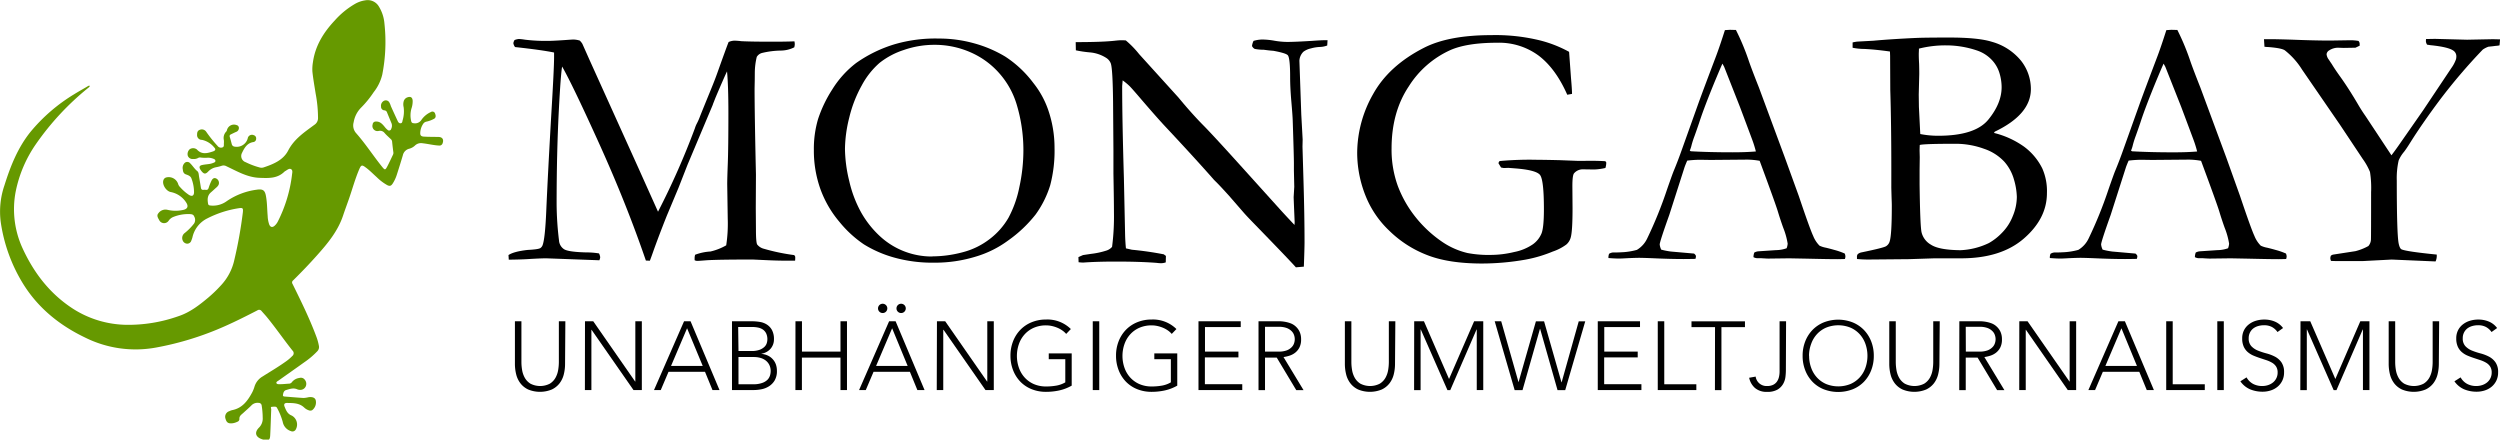 <svg xmlns="http://www.w3.org/2000/svg" viewBox="0 0 769.2 135.25"><title>mongabay_logo_de</title><g id="MONGABAY"><path d="M164.23,84q1.63-1.1,5.89-1.58,3.31-.16,3.94-.58a2,2,0,0,0,.63-.79q.79-1.94,1.16-10.52.48-11.2,1.55-29.81.86-14.19.86-17.71V21.68q-3.8-.79-12-1.68a2.52,2.52,0,0,1-.53-1.21,2.56,2.56,0,0,1,.37-.95,4.51,4.51,0,0,1,1.36-.32,16.74,16.74,0,0,1,1.84.21,52.74,52.74,0,0,0,7.08.37q1.47,0,5-.24,2.52-.18,2.83-.18a7.19,7.19,0,0,1,1.94.32,4.8,4.8,0,0,1,.81,1l2.2,4.94,14.88,32.91,6.2,13.81A233.74,233.74,0,0,0,221.58,45a8.67,8.67,0,0,1,.63-1.52,17.88,17.88,0,0,0,.89-2q.42-1.1,3.41-8.41,1.21-2.94,1.94-5,3-8.41,3.51-9.62a4.62,4.62,0,0,1,1.74-.42,18.84,18.84,0,0,1,2.16.16q3,.16,9.6.16,4.11,0,6.75-.11a5.32,5.32,0,0,1,.11.84,4.38,4.38,0,0,1-.16,1,9.43,9.43,0,0,1-4,1,26.37,26.37,0,0,0-5.94.74,2.69,2.69,0,0,0-1.6,1.21,21.19,21.19,0,0,0-.6,4.84L240,30.2l-.05,2.52q0,7.89.42,26.49l-.05,10.3.05,6.62q0,3.89.37,4.6a3.8,3.8,0,0,0,2.1,1.34A63.07,63.07,0,0,0,252.09,84a.81.81,0,0,1,.37.68c0,.32,0,.67-.05,1.05H250q-3.11,0-6.74-.18l-3.9-.18q-10.8,0-14.33.24-2.16.18-2.74.18a1.78,1.78,0,0,1-.79-.21v-.68a3.47,3.47,0,0,1,.16-1,16,16,0,0,1,4.73-1A17.65,17.65,0,0,0,231.22,81a43.91,43.91,0,0,0,.47-8.16l-.16-10.63q0-1.74.18-6.47t.18-15.42q0-8.47-.42-12.84-.89,1.84-3.51,8l-.79,2-.1.32-7.75,18.4-2.78,7.1-3.61,8.62q-2.36,5.94-4,10.51-.73,2.1-1.2,3.31l-1.23-.05q-5.95-17.35-14.19-35.59T180.74,26q-.43,2.26-1,13.14-.7,13.25-.7,29.18a96.43,96.43,0,0,0,.74,11.21,3.47,3.47,0,0,0,1.52,2.65q1.31.86,6.78,1a24.34,24.34,0,0,1,4,.31,3.33,3.33,0,0,1,.37,1.19,2.94,2.94,0,0,1-.26.92L175.88,85q-1.78,0-5.56.23-2.1.14-6,.19Z" transform="translate(-7.78 -5.52)"/><path d="M258.19,51.7a32.37,32.37,0,0,1,1.29-9.54,39.33,39.33,0,0,1,4.34-9.07,30.33,30.33,0,0,1,7.36-8.17,41.13,41.13,0,0,1,11.94-5.81,44.81,44.81,0,0,1,13.57-1.73,40.1,40.1,0,0,1,10.81,1.47,37.85,37.85,0,0,1,9.6,4.1,33.86,33.86,0,0,1,8.62,8.1,27.88,27.88,0,0,1,4.52,8.15,35.68,35.68,0,0,1,2,11.83,41.66,41.66,0,0,1-1.34,11.51,30.67,30.67,0,0,1-4.5,9,40.37,40.37,0,0,1-8.47,8A32.13,32.13,0,0,1,308,84.47a42.64,42.64,0,0,1-12.83,1.87,43.68,43.68,0,0,1-12.46-1.63,36,36,0,0,1-9.12-4,34.67,34.67,0,0,1-7.52-6.91,32.87,32.87,0,0,1-5.86-10.09A35.11,35.11,0,0,1,258.19,51.7Zm36.49,32.7a36.45,36.45,0,0,0,9.18-1.24,23,23,0,0,0,8.44-4.1,22.14,22.14,0,0,0,5.76-6.52,33.83,33.83,0,0,0,3.34-9.38,53.13,53.13,0,0,0,1.26-11.46,48.87,48.87,0,0,0-2.1-14.14,25.55,25.55,0,0,0-5.31-9.49,25.18,25.18,0,0,0-8.89-6.47,27.29,27.29,0,0,0-11.1-2.29,28.52,28.52,0,0,0-9.36,1.58,23.8,23.8,0,0,0-7.52,4,24.44,24.44,0,0,0-5.47,6.94,38.81,38.81,0,0,0-3.84,9.91,41.14,41.14,0,0,0-1.31,9.57,43.12,43.12,0,0,0,1.31,9.88,36.62,36.62,0,0,0,3.6,9.57A29.94,29.94,0,0,0,278.31,78a23.5,23.5,0,0,0,16.38,6.44Z" transform="translate(-7.78 -5.52)"/><path d="M338.8,21l-.05-2.52q8.15,0,11.94-.42,1.47-.16,2.05-.16t1.42.05a29.23,29.23,0,0,1,4.1,4.21l.95,1.05,11.1,12.25,1.58,1.89q3.36,3.94,6.13,6.73t10.75,11.62l12.57,13.93q1.84,2.05,4.73,5.1l.05-.84q-.31-7.31-.31-7.73L406,63l-.11-4.94V55.8q0-2.15-.37-13.3-.05-1.52-.42-5.76t-.37-7.44q0-5.78-.68-6.73-.47-.68-4.47-1.42-.95-.05-2.95-.32a14.72,14.72,0,0,1-2.79-.26,1.89,1.89,0,0,1-.84-.89,4.84,4.84,0,0,1,.47-1.58,9.79,9.79,0,0,1,2.79-.42,22.76,22.76,0,0,1,3.65.37,23.77,23.77,0,0,0,3.92.37q2.42,0,7.52-.32,2.89-.21,4-.21h.89l-.1,1.63a6.85,6.85,0,0,1-2.31.45,12,12,0,0,0-2.73.45,6,6,0,0,0-2.26,1,4.12,4.12,0,0,0-1.26,2.79l.58,16.61.42,7.62-.05,2.21.31,10.57q.32,10.83.32,18.82,0,1.73-.21,7.52l-2.45.21q-1.84-2.1-12.68-13.25-2.52-2.58-3.42-3.63l-4.52-5.2q-2.63-2.89-3.42-3.68l-1.16-1.16q-5.73-6.52-14.89-16.3-2.47-2.63-7.26-8.2-3-3.52-3.79-4.31a18.8,18.8,0,0,0-2.16-1.79L353.05,32q0,10.25.53,28.28l.37,17.4q.05,2.21.26,4.26l1.84.42q5,.47,9.83,1.42a4.75,4.75,0,0,0,.63.47l-.05,2a4.84,4.84,0,0,1-1.37.26,11.71,11.71,0,0,1-1.42-.11Q358.47,86,351,86q-5.26,0-9.25.26l-.74.05a12.86,12.86,0,0,1-1.37-.11l-.05-1.58L341,84l2.47-.37a24.7,24.7,0,0,0,4.84-1.05,3.85,3.85,0,0,0,1.63-1.1,72.67,72.67,0,0,0,.58-10.62q0-3.26-.16-11.93V51.8l-.11-14.93q-.11-10-.68-11.78a3.49,3.49,0,0,0-1.31-1.68A11.08,11.08,0,0,0,343,21.63,34.68,34.68,0,0,1,338.8,21Z" transform="translate(-7.78 -5.52)"/><path d="M490.56,21.47l.58,8q.32,3.63.32,4.94l-1.47.26q-3.52-8-8.75-12a20.48,20.48,0,0,0-12.8-4q-9.25,0-14.41,2.26a29.41,29.41,0,0,0-12.78,11.14q-5.31,7.94-5.31,19.13a32.7,32.7,0,0,0,1.95,11.62,35.24,35.24,0,0,0,5.5,9.59,37.37,37.37,0,0,0,8.39,7.7,23.32,23.32,0,0,0,7.52,3.26,34.77,34.77,0,0,0,7.36.58,31,31,0,0,0,7-.89,15.22,15.22,0,0,0,5.78-2.39,7.76,7.76,0,0,0,2.66-3.39q.71-1.89.71-7.36,0-9.09-1.21-10.59t-7.62-2l-2.1-.16-1.42.05-.84-.16-.79-1.31a1.2,1.2,0,0,1,.37-.68A101.42,101.42,0,0,1,481,54.69q2.05,0,6.68.11l5.42.21L498,55q1.42,0,3.42.1a.76.76,0,0,1,.47.18.73.73,0,0,1,.1.45,5.45,5.45,0,0,1-.26,1.47,17.58,17.58,0,0,1-3.42.47l-3.42-.05a3.51,3.51,0,0,0-2.79,1.21q-.53.58-.53,3.94l.05,6.89q0,7.1-.58,9a4.37,4.37,0,0,1-1.31,2.08,15.07,15.07,0,0,1-4.21,2.18,40.83,40.83,0,0,1-8.31,2.47,78.15,78.15,0,0,1-13.41,1.21q-10.41,0-17.06-2.66a34.22,34.22,0,0,1-11.46-7.39A30.22,30.22,0,0,1,428.46,67a35.77,35.77,0,0,1-3.1-14.46,36.82,36.82,0,0,1,4.86-18q4.86-8.8,15.7-14.32,7.62-3.89,20.72-3.89a57.44,57.44,0,0,1,14.8,1.58A37.71,37.71,0,0,1,490.56,21.47Z" transform="translate(-7.78 -5.52)"/><path d="M502.86,83.61a2.73,2.73,0,0,1,1.31-.42h1.21q.37,0,1.26-.05a20.61,20.61,0,0,0,4.78-.74,8.09,8.09,0,0,0,3.15-3.47,126.57,126.57,0,0,0,6.15-15.19q1.63-4.68,2.05-5.68,1.31-3.15,2.53-6.62l4.94-13.83q1.16-3.26,5.58-14.93,1.1-2.94,2.68-7.89l1.55-.1,1.84.05a72.76,72.76,0,0,1,4,9.62q.95,2.73,3.1,8.15l8,21.61,4.25,11.72q3.36,10,4.42,12.27a8.88,8.88,0,0,0,1.95,3,7.79,7.79,0,0,0,2,.63q1.71.42,2.39.63a21.8,21.8,0,0,1,3.37,1.16,2.87,2.87,0,0,1,.21.89,3.06,3.06,0,0,1-.16.79q-1.68.05-2.37.05-2.68,0-9.46-.16L558.28,85l-6.36.08q-.63,0-1.29-.06c-.44,0-.82-.06-1.13-.06h-1.16a2.6,2.6,0,0,1-1.05-.32,3.91,3.91,0,0,1,.26-1.42,3.37,3.37,0,0,1,1.16-.37l5.52-.37a9.85,9.85,0,0,0,3.26-.58,5,5,0,0,0,.32-1.42,22.87,22.87,0,0,0-1.37-4.9q-.94-2.63-1.65-5T549.19,55a22.85,22.85,0,0,0-3.79-.37l-11.25.1-3.31-.05a32.8,32.8,0,0,0-3.94.26q-.68,1.58-.89,2.26l-4.63,14.46q-2.95,8.25-2.94,9.09a4.77,4.77,0,0,0,.47,1.58,23,23,0,0,0,2.95.58l7.15.63q.58.47.58.84a3,3,0,0,1-.16.79q-2.37.05-3.63.05-4.21,0-9.78-.26-2.58-.1-3.68-.11t-3.84.11q-1.79.11-2.58.11-1.26,0-3.26-.16V84.6A3.41,3.41,0,0,1,502.86,83.61ZM528,52.06q5.63.32,12.83.32,4.1,0,7.2-.26a35.47,35.47,0,0,0-1.21-3.84q-3.41-9.14-3.78-10.09l-4.78-12.14-.52-.95q-.32.63-2.32,5.41-3.37,8.2-4.84,12.77-.69,2.05-1.42,4.07a27.82,27.82,0,0,0-.92,2.84,9.11,9.11,0,0,1-.55,1.66Z" transform="translate(-7.78 -5.52)"/><path d="M577.79,20.21V18.58a11.83,11.83,0,0,1,1.42-.26l4.94-.27q6.15-.55,13.78-.88,3-.1,9.62-.1,8.94,0,13.09,1.31a17.72,17.72,0,0,1,9,5.86,14.06,14.06,0,0,1,3,8.7q0,7.78-11.1,13.09l-.26.39a27,27,0,0,1,9.31,4.26,18.58,18.58,0,0,1,5.57,6.68,17.28,17.28,0,0,1,1.42,7.57q0,7.84-7.12,14T610.81,85H603l-7.94.26q-10.52.1-12.3.11t-3.63-.16v-.59a1.29,1.29,0,0,1,.26-.92,2.59,2.59,0,0,1,1.21-.54q6.57-1.36,7.44-1.86a2.56,2.56,0,0,0,1.18-1.6q.63-2.1.63-10.81,0-.79-.05-2-.11-3.52-.1-4V57.42q0-13.85-.32-24.19l-.05-10.55-.05-1.31q-4.47-.63-7.89-.79A18.36,18.36,0,0,1,577.79,20.21Zm20.82,26.55a28.22,28.22,0,0,0,5.53.53q11.38,0,15.44-5t4.06-9.94a15.1,15.1,0,0,0-.71-4.49,10.1,10.1,0,0,0-2.53-4.13A11.17,11.17,0,0,0,615.9,21a29.53,29.53,0,0,0-9.38-1.52,33.08,33.08,0,0,0-8.32,1c0,.74-.05,1.28-.05,1.63s0,1.35.1,3q.05,1.58.05,3.15l-.16,6.36.05,3.78.37,7.41ZM611,82.5a22.21,22.21,0,0,0,8.74-2.21,17.39,17.39,0,0,0,3.87-3A15.17,15.17,0,0,0,627.08,72a15.62,15.62,0,0,0,1.24-5.89,20.66,20.66,0,0,0-.87-5.31,14,14,0,0,0-3-5.55,15.09,15.09,0,0,0-6.19-3.94,25.48,25.48,0,0,0-9.06-1.55q-9.59,0-10.75.37-.05,1.21-.05,1.79l.05,1.95-.05,3.94v4.47q.16,12.35.58,14.61a6,6,0,0,0,2.87,3.89Q604.36,82.45,611,82.5Z" transform="translate(-7.78 -5.52)"/><path d="M638.68,83.61a2.73,2.73,0,0,1,1.31-.42h1.21q.37,0,1.26-.05a20.61,20.61,0,0,0,4.78-.74,8.09,8.09,0,0,0,3.15-3.47,126.57,126.57,0,0,0,6.15-15.19q1.63-4.68,2.05-5.68,1.31-3.15,2.53-6.62l4.94-13.83q1.16-3.26,5.58-14.93,1.1-2.94,2.68-7.89l1.55-.1,1.84.05a72.76,72.76,0,0,1,4,9.62q.95,2.73,3.1,8.15l8,21.61L697,65.84q3.36,10,4.42,12.27a8.88,8.88,0,0,0,1.95,3,7.79,7.79,0,0,0,2,.63q1.71.42,2.39.63a21.8,21.8,0,0,1,3.37,1.16,2.87,2.87,0,0,1,.21.89,3.06,3.06,0,0,1-.16.79q-1.68.05-2.37.05-2.68,0-9.46-.16L694.1,85l-6.36.08q-.63,0-1.29-.06c-.44,0-.82-.06-1.13-.06h-1.16a2.6,2.6,0,0,1-1.05-.32,3.91,3.91,0,0,1,.26-1.42,3.37,3.37,0,0,1,1.16-.37l5.52-.37a9.85,9.85,0,0,0,3.26-.58,5,5,0,0,0,.32-1.42,22.87,22.87,0,0,0-1.37-4.9q-.94-2.63-1.65-5T685,55a22.85,22.85,0,0,0-3.79-.37l-11.25.1-3.31-.05a32.8,32.8,0,0,0-3.94.26q-.68,1.58-.89,2.26l-4.63,14.46q-2.95,8.25-2.94,9.09a4.77,4.77,0,0,0,.47,1.58,23,23,0,0,0,2.95.58l7.15.63q.58.47.58.84a3,3,0,0,1-.16.79q-2.37.05-3.63.05-4.21,0-9.78-.26-2.58-.1-3.68-.11t-3.84.11q-1.79.11-2.58.11-1.26,0-3.26-.16V84.6A3.41,3.41,0,0,1,638.68,83.61Zm25.09-31.54q5.63.32,12.83.32,4.1,0,7.2-.26a35.47,35.47,0,0,0-1.21-3.84q-3.41-9.14-3.78-10.09L674,26.05l-.52-.95q-.32.63-2.32,5.41-3.37,8.2-4.84,12.77-.69,2.05-1.42,4.07A27.82,27.82,0,0,0,664,50.2a9.11,9.11,0,0,1-.55,1.66Z" transform="translate(-7.78 -5.52)"/><path d="M704.36,17.58h2.52q1.37,0,6,.14Q720,18,724.76,18l6.15-.1a14.77,14.77,0,0,1,2.52.21,1.34,1.34,0,0,1,.37.89v.58l-1.32.63h-.58l-3,.05-1.53-.05a4.91,4.91,0,0,0-2.91.79,1.57,1.57,0,0,0-.84,1.21,3.3,3.3,0,0,0,.74,1.73q.26.42.84,1.26Q726.29,27,728,29.36q2.47,3.47,5.26,8.21,1.1,1.9,2.32,3.63l8,12.1q.79-1,2.16-2.95l7.59-10.89,8.75-13.1a10.46,10.46,0,0,0,1.37-2.63,3.71,3.71,0,0,0,.1-.89,2.08,2.08,0,0,0-1-1.79q-1.63-1.1-7-1.63l-1-.16a2.22,2.22,0,0,1-.37-1.05,4.84,4.84,0,0,1,.05-.68l2.73-.05,9.89.26,7.94-.16,2.21.05-.16,1.84a6,6,0,0,1-1.16.16l-1.26.16c-.21,0-.54.07-1,.1a7.23,7.23,0,0,0-1.74.89,173.64,173.64,0,0,0-13.15,15.4q-5.42,7.25-9.15,13.19-1.21,1.95-1.95,2.89a10.37,10.37,0,0,0-1.63,2.63,24.64,24.64,0,0,0-.58,6.21q0,16.38.58,19.33.31,1.48.84,1.79,1.37.68,10.88,1.63v.62a4,4,0,0,1-.37,1.49l-13.48-.58-9,.47h-7.37q-1.05,0-2.32-.05a2.82,2.82,0,0,1-.21-.84,2.52,2.52,0,0,1,.16-.74,1.48,1.48,0,0,1,.74-.37l6.81-1.05a16.7,16.7,0,0,0,4-1.58,3.21,3.21,0,0,0,.79-1.95q.05-.95.05-14.61a31.47,31.47,0,0,0-.34-6.23,19.09,19.09,0,0,0-2.23-4L727.81,44,716.08,26.94A23,23,0,0,0,710.77,21q-1-.68-5-1a11.17,11.17,0,0,1-1.26-.1Z" transform="translate(-7.78 -5.52)"/></g><g id="UNABHÄNGIGER_UMWELTJOURNALISMUS" data-name="UNABHÄNGIGER UMWELTJOURNALISMUS"><path d="M181.64,117.44a13.41,13.41,0,0,1-.39,3.26,7.47,7.47,0,0,1-1.3,2.75,6.54,6.54,0,0,1-2.39,1.91,9.56,9.56,0,0,1-7.27,0,6.52,6.52,0,0,1-2.39-1.91,7.44,7.44,0,0,1-1.3-2.75,13.36,13.36,0,0,1-.39-3.26V104.37h2v12.56a15.09,15.09,0,0,0,.21,2.42,7.33,7.33,0,0,0,.82,2.39,5.06,5.06,0,0,0,1.73,1.82,6.53,6.53,0,0,0,6,0,5.06,5.06,0,0,0,1.73-1.82,7.33,7.33,0,0,0,.82-2.39,15.15,15.15,0,0,0,.21-2.42V104.37h2Z" transform="translate(-7.78 -5.52)"/><path d="M187.77,104.37h2.54l12.89,18.54h.06V104.37h2v21.17H202.7L189.8,107h-.06v18.54h-2Z" transform="translate(-7.78 -5.52)"/><path d="M218.25,104.37h2l8.91,21.17H227l-2.3-5.62H213.47l-2.39,5.62H209Zm.93,2.15-4.94,11.6H224Z" transform="translate(-7.78 -5.52)"/><path d="M233,104.37h6.1a15.44,15.44,0,0,1,2.42.19,5.78,5.78,0,0,1,2.2.81,4.67,4.67,0,0,1,1.58,1.7,5.88,5.88,0,0,1,.61,2.89,4.36,4.36,0,0,1-1,2.81,4.7,4.7,0,0,1-2.84,1.58v.06a5.63,5.63,0,0,1,1.91.49,4.78,4.78,0,0,1,1.5,1.08,4.72,4.72,0,0,1,1,1.6,5.82,5.82,0,0,1,.34,2,5.65,5.65,0,0,1-.7,3,5.37,5.37,0,0,1-1.77,1.81,6.75,6.75,0,0,1-2.3.9,12.24,12.24,0,0,1-2.32.24H233Zm2,9.15H239a6.93,6.93,0,0,0,2.48-.37,4.3,4.3,0,0,0,1.5-.91,2.72,2.72,0,0,0,.72-1.15,4.22,4.22,0,0,0-.19-3,3.1,3.1,0,0,0-1-1.17,4.05,4.05,0,0,0-1.47-.61,8.44,8.44,0,0,0-1.77-.18h-4.37Zm0,10.23h4.52a7.76,7.76,0,0,0,2.8-.42,4.28,4.28,0,0,0,1.63-1,3.3,3.3,0,0,0,.76-1.33,4.81,4.81,0,0,0,.19-1.27,4.19,4.19,0,0,0-.45-2,4,4,0,0,0-1.17-1.36,4.83,4.83,0,0,0-1.63-.76,7.24,7.24,0,0,0-1.84-.24h-4.82Z" transform="translate(-7.78 -5.52)"/><path d="M252.53,104.37h2v9.33h11.85v-9.33h2v21.17h-2v-10H254.51v10h-2Z" transform="translate(-7.78 -5.52)"/><path d="M281.34,104.37h2l8.91,21.17h-2.21l-2.3-5.62H276.55l-2.39,5.62H272.1Zm.93,2.15-4.94,11.6h9.72Zm-4.34-6.1a1.43,1.43,0,1,1,.42,1A1.39,1.39,0,0,1,277.93,100.43Zm5.68,0a1.43,1.43,0,1,1,.42,1A1.39,1.39,0,0,1,283.61,100.43Z" transform="translate(-7.78 -5.52)"/><path d="M296.06,104.37h2.54l12.89,18.54h.06V104.37h2v21.17H311L298.09,107H298v18.54h-2Z" transform="translate(-7.78 -5.52)"/><path d="M337.52,124.17a13.73,13.73,0,0,1-3.84,1.48,19,19,0,0,1-4.05.43,11.68,11.68,0,0,1-4.44-.82,10,10,0,0,1-3.46-2.3,10.57,10.57,0,0,1-2.24-3.53,12.09,12.09,0,0,1-.81-4.47,12,12,0,0,1,.81-4.46,10.61,10.61,0,0,1,2.24-3.51,10.2,10.2,0,0,1,3.46-2.32,11.5,11.5,0,0,1,4.44-.84,10.26,10.26,0,0,1,7.63,2.93l-1.44,1.5a6.15,6.15,0,0,0-1.18-1.06,8.06,8.06,0,0,0-1.53-.84,10,10,0,0,0-1.72-.54,8.36,8.36,0,0,0-1.76-.19,9.29,9.29,0,0,0-3.72.72,8.31,8.31,0,0,0-2.83,2,8.74,8.74,0,0,0-1.79,3,11.09,11.09,0,0,0,0,7.36,8.74,8.74,0,0,0,1.79,3,8.31,8.31,0,0,0,2.83,2,9.29,9.29,0,0,0,3.72.72,18.05,18.05,0,0,0,3.2-.27,8.23,8.23,0,0,0,2.72-1v-7.12h-5.09v-1.79h7.06Z" transform="translate(-7.78 -5.52)"/><path d="M344,104.37h2v21.17h-2Z" transform="translate(-7.78 -5.52)"/><path d="M370,124.17a13.73,13.73,0,0,1-3.84,1.48,19,19,0,0,1-4.05.43,11.68,11.68,0,0,1-4.44-.82,10,10,0,0,1-3.46-2.3,10.57,10.57,0,0,1-2.24-3.53,12.09,12.09,0,0,1-.81-4.47,12,12,0,0,1,.81-4.46,10.61,10.61,0,0,1,2.24-3.51,10.2,10.2,0,0,1,3.46-2.32,11.5,11.5,0,0,1,4.44-.84,10.26,10.26,0,0,1,7.63,2.93l-1.44,1.5a6.15,6.15,0,0,0-1.18-1.06,8.06,8.06,0,0,0-1.53-.84,10,10,0,0,0-1.72-.54,8.36,8.36,0,0,0-1.76-.19,9.29,9.29,0,0,0-3.72.72,8.31,8.31,0,0,0-2.83,2,8.74,8.74,0,0,0-1.79,3,11.09,11.09,0,0,0,0,7.36,8.74,8.74,0,0,0,1.79,3,8.31,8.31,0,0,0,2.83,2,9.29,9.29,0,0,0,3.72.72,18.05,18.05,0,0,0,3.2-.27,8.23,8.23,0,0,0,2.72-1v-7.12h-5.09v-1.79H370Z" transform="translate(-7.78 -5.52)"/><path d="M376.53,104.37h13v1.79h-11v7.54h10.29v1.79H378.5v8.25H390v1.79H376.53Z" transform="translate(-7.78 -5.52)"/><path d="M395,104.37h5.56l1.14,0a11.59,11.59,0,0,1,1.55.18,9.65,9.65,0,0,1,1.71.48,4.83,4.83,0,0,1,1.55,1,5,5,0,0,1,1.14,1.58,5.45,5.45,0,0,1,.45,2.33,5.33,5.33,0,0,1-.52,2.51,4.86,4.86,0,0,1-1.32,1.6,5.49,5.49,0,0,1-1.75.91,11.18,11.18,0,0,1-1.82.42l6.16,10.17h-2.24l-6-10H397v10h-2Zm2,9.33h4.19a6.89,6.89,0,0,0,2.53-.39,4.19,4.19,0,0,0,1.51-1,3.05,3.05,0,0,0,.73-1.23,3.8,3.8,0,0,0,0-2.39,3.06,3.06,0,0,0-.73-1.23,4.22,4.22,0,0,0-1.51-1,6.91,6.91,0,0,0-2.53-.39H397Z" transform="translate(-7.78 -5.52)"/><path d="M437,117.44a13.41,13.41,0,0,1-.39,3.26,7.46,7.46,0,0,1-1.3,2.75,6.53,6.53,0,0,1-2.39,1.91,9.56,9.56,0,0,1-7.27,0,6.52,6.52,0,0,1-2.39-1.91,7.45,7.45,0,0,1-1.3-2.75,13.41,13.41,0,0,1-.39-3.26V104.37h2v12.56a15.09,15.09,0,0,0,.21,2.42,7.31,7.31,0,0,0,.82,2.39,5.05,5.05,0,0,0,1.73,1.82,6.53,6.53,0,0,0,6,0,5.06,5.06,0,0,0,1.74-1.82,7.34,7.34,0,0,0,.82-2.39,15.09,15.09,0,0,0,.21-2.42V104.37h2Z" transform="translate(-7.78 -5.52)"/><path d="M442.9,104.37h3l7.72,17.76,7.72-17.76h2.81v21.17h-2V106.89h-.06L454,125.55h-.87l-8.2-18.66h-.06v18.66h-2Z" transform="translate(-7.78 -5.52)"/><path d="M467.67,104.37h2L475,123.13H475l5.35-18.75h2.51l5.35,18.75h.06l5.26-18.75h2l-6.16,21.17H487l-5.35-18.84h-.06l-5.36,18.84h-2.42Z" transform="translate(-7.78 -5.52)"/><path d="M499.38,104.37h13v1.79h-11v7.54h10.29v1.79H501.35v8.25h11.46v1.79H499.38Z" transform="translate(-7.78 -5.52)"/><path d="M517.84,104.37h2v19.38h9.87v1.79H517.84Z" transform="translate(-7.78 -5.52)"/><path d="M535.46,106.17h-7.24v-1.79h16.45v1.79h-7.24v19.38h-2Z" transform="translate(-7.78 -5.52)"/><path d="M557.26,119.33a18.65,18.65,0,0,1-.13,2.12,5.77,5.77,0,0,1-.72,2.2,4.82,4.82,0,0,1-1.73,1.74,6.19,6.19,0,0,1-3.22.7,5.44,5.44,0,0,1-3.69-1.18,5.73,5.73,0,0,1-1.81-3.16l2-.36a3.37,3.37,0,0,0,3.53,2.9,4.16,4.16,0,0,0,1.78-.34,3.08,3.08,0,0,0,1.18-.94,4,4,0,0,0,.66-1.42,7.19,7.19,0,0,0,.21-1.78V104.37h2Z" transform="translate(-7.78 -5.52)"/><path d="M562.41,115a12,12,0,0,1,.81-4.46,10.62,10.62,0,0,1,2.24-3.51,10.19,10.19,0,0,1,3.46-2.32,12.21,12.21,0,0,1,8.88,0,10.19,10.19,0,0,1,3.46,2.32,10.63,10.63,0,0,1,2.24,3.51,12,12,0,0,1,.81,4.46,12.1,12.1,0,0,1-.81,4.47,10.58,10.58,0,0,1-2.24,3.53,10,10,0,0,1-3.46,2.3,12.41,12.41,0,0,1-8.88,0,10,10,0,0,1-3.46-2.3,10.57,10.57,0,0,1-2.24-3.53A12.1,12.1,0,0,1,562.41,115Zm2,0a10.55,10.55,0,0,0,.63,3.68,8.75,8.75,0,0,0,1.79,3,8.31,8.31,0,0,0,2.83,2,10,10,0,0,0,7.45,0,8.32,8.32,0,0,0,2.83-2,8.75,8.75,0,0,0,1.79-3,11.09,11.09,0,0,0,0-7.36,8.75,8.75,0,0,0-1.79-3,8.32,8.32,0,0,0-2.83-2,10,10,0,0,0-7.45,0,8.31,8.31,0,0,0-2.83,2,8.75,8.75,0,0,0-1.79,3A10.55,10.55,0,0,0,564.38,115Z" transform="translate(-7.78 -5.52)"/><path d="M604.5,117.44a13.41,13.41,0,0,1-.39,3.26,7.46,7.46,0,0,1-1.3,2.75,6.53,6.53,0,0,1-2.39,1.91,9.56,9.56,0,0,1-7.27,0,6.52,6.52,0,0,1-2.39-1.91,7.45,7.45,0,0,1-1.3-2.75,13.41,13.41,0,0,1-.39-3.26V104.37h2v12.56a15.09,15.09,0,0,0,.21,2.42,7.31,7.31,0,0,0,.82,2.39,5.05,5.05,0,0,0,1.73,1.82,6.53,6.53,0,0,0,6,0,5.06,5.06,0,0,0,1.74-1.82,7.34,7.34,0,0,0,.82-2.39,15.09,15.09,0,0,0,.21-2.42V104.37h2Z" transform="translate(-7.78 -5.52)"/><path d="M610.63,104.37h5.56l1.14,0a11.6,11.6,0,0,1,1.56.18,9.7,9.7,0,0,1,1.71.48,4.83,4.83,0,0,1,1.55,1,5,5,0,0,1,1.14,1.58,5.46,5.46,0,0,1,.45,2.33,5.34,5.34,0,0,1-.52,2.51,4.87,4.87,0,0,1-1.32,1.6,5.51,5.51,0,0,1-1.75.91,11.18,11.18,0,0,1-1.82.42l6.16,10.17h-2.24l-6-10H612.6v10h-2Zm2,9.33h4.19a6.9,6.9,0,0,0,2.53-.39,4.2,4.2,0,0,0,1.51-1,3,3,0,0,0,.73-1.23,3.78,3.78,0,0,0,0-2.39,3,3,0,0,0-.73-1.23,4.22,4.22,0,0,0-1.51-1,6.92,6.92,0,0,0-2.53-.39H612.6Z" transform="translate(-7.78 -5.52)"/><path d="M629.08,104.37h2.54l12.89,18.54h.06V104.37h2v21.17H644L631.12,107h-.06v18.54h-2Z" transform="translate(-7.78 -5.52)"/><path d="M659.57,104.37h2l8.92,21.17H668.3l-2.3-5.62H654.78l-2.39,5.62h-2.06Zm.93,2.15-4.94,11.6h9.72Z" transform="translate(-7.78 -5.52)"/><path d="M674.28,104.37h2v19.38h9.87v1.79H674.28Z" transform="translate(-7.78 -5.52)"/><path d="M690,104.37h2v21.17h-2Z" transform="translate(-7.78 -5.52)"/><path d="M699,121.63a5.06,5.06,0,0,0,2,2,5.94,5.94,0,0,0,2.83.66,5.66,5.66,0,0,0,1.85-.3,4.73,4.73,0,0,0,1.51-.84,3.92,3.92,0,0,0,1-1.3,3.86,3.86,0,0,0,.37-1.72,3.3,3.3,0,0,0-.46-1.82,3.71,3.71,0,0,0-1.24-1.18,9.13,9.13,0,0,0-1.75-.79l-2-.66q-1-.33-2-.75a6.74,6.74,0,0,1-1.75-1.09,4.87,4.87,0,0,1-1.24-1.69,6,6,0,0,1-.46-2.51,5.44,5.44,0,0,1,.55-2.5,5.33,5.33,0,0,1,1.5-1.82,6.67,6.67,0,0,1,2.17-1.11,8.78,8.78,0,0,1,2.57-.37,8.34,8.34,0,0,1,3.22.61,6.11,6.11,0,0,1,2.56,2l-1.71,1.23a5,5,0,0,0-1.75-1.57,5.08,5.08,0,0,0-2.38-.52,6.47,6.47,0,0,0-1.83.25,4.57,4.57,0,0,0-1.51.75,3.7,3.7,0,0,0-1,1.24,3.78,3.78,0,0,0-.39,1.76,3.41,3.41,0,0,0,.81,2.44,5.69,5.69,0,0,0,2,1.35,21.38,21.38,0,0,0,2.63.87,12.83,12.83,0,0,1,2.63,1,5.69,5.69,0,0,1,2,1.75,5.21,5.21,0,0,1,.81,3.09,5.73,5.73,0,0,1-.54,2.54,5.58,5.58,0,0,1-1.45,1.87,6.26,6.26,0,0,1-2.11,1.15,8,8,0,0,1-2.48.39,10,10,0,0,1-3.86-.73,7.06,7.06,0,0,1-3-2.47Z" transform="translate(-7.78 -5.52)"/><path d="M715.6,104.37h3l7.72,17.76L734,104.37h2.81v21.17h-2V106.89h-.06l-8.08,18.66h-.87l-8.2-18.66h-.06v18.66h-2Z" transform="translate(-7.78 -5.52)"/><path d="M758.16,117.44a13.41,13.41,0,0,1-.39,3.26,7.46,7.46,0,0,1-1.3,2.75,6.53,6.53,0,0,1-2.39,1.91,9.56,9.56,0,0,1-7.27,0,6.52,6.52,0,0,1-2.39-1.91,7.45,7.45,0,0,1-1.3-2.75,13.41,13.41,0,0,1-.39-3.26V104.37h2v12.56a15.09,15.09,0,0,0,.21,2.42,7.31,7.31,0,0,0,.82,2.39,5.05,5.05,0,0,0,1.73,1.82,6.53,6.53,0,0,0,6,0,5.06,5.06,0,0,0,1.74-1.82,7.34,7.34,0,0,0,.82-2.39,15.09,15.09,0,0,0,.21-2.42V104.37h2Z" transform="translate(-7.78 -5.52)"/><path d="M764.86,121.63a5.06,5.06,0,0,0,2,2,5.94,5.94,0,0,0,2.83.66,5.66,5.66,0,0,0,1.85-.3,4.73,4.73,0,0,0,1.51-.84,3.92,3.92,0,0,0,1-1.3,3.86,3.86,0,0,0,.37-1.72,3.3,3.3,0,0,0-.46-1.82,3.71,3.71,0,0,0-1.24-1.18,9.13,9.13,0,0,0-1.75-.79l-2-.66q-1-.33-2-.75a6.74,6.74,0,0,1-1.75-1.09,4.87,4.87,0,0,1-1.24-1.69,6,6,0,0,1-.46-2.51,5.44,5.44,0,0,1,.55-2.5,5.33,5.33,0,0,1,1.5-1.82,6.67,6.67,0,0,1,2.17-1.11,8.78,8.78,0,0,1,2.57-.37,8.34,8.34,0,0,1,3.22.61,6.11,6.11,0,0,1,2.56,2l-1.71,1.23a5,5,0,0,0-1.75-1.57,5.08,5.08,0,0,0-2.38-.52,6.47,6.47,0,0,0-1.83.25,4.57,4.57,0,0,0-1.51.75,3.7,3.7,0,0,0-1,1.24,3.78,3.78,0,0,0-.39,1.76,3.41,3.41,0,0,0,.81,2.44,5.69,5.69,0,0,0,2,1.35,21.38,21.38,0,0,0,2.63.87,12.83,12.83,0,0,1,2.63,1,5.69,5.69,0,0,1,2,1.75,5.21,5.21,0,0,1,.81,3.09,5.73,5.73,0,0,1-.54,2.54,5.58,5.58,0,0,1-1.45,1.87,6.26,6.26,0,0,1-2.11,1.15,8,8,0,0,1-2.48.39,10,10,0,0,1-3.86-.73,7.06,7.06,0,0,1-3-2.47Z" transform="translate(-7.78 -5.52)"/></g><g id="Layer_4_Image" data-name="Layer 4 Image"><path d="M35.42,31.93c-.09.37-.37.52-.61.72a83.27,83.27,0,0,0-16,17.24,39,39,0,0,0-6.18,14.46A28.74,28.74,0,0,0,14.81,82.1c3.52,7.59,8.5,14,15.66,18.56a31.33,31.33,0,0,0,16.1,4.8,46.22,46.22,0,0,0,16.16-2.67c3.52-1.17,6.42-3.43,9.23-5.79a40.61,40.61,0,0,0,3.69-3.56,16.66,16.66,0,0,0,4.24-8,132.72,132.72,0,0,0,2.61-14.58c.13-1.31,0-1.47-1.35-1.26a31.78,31.78,0,0,0-9.56,3.1A8.55,8.55,0,0,0,67,78.5a7,7,0,0,1-.34,1,1.34,1.34,0,0,1-1.25,1,1.57,1.57,0,0,1-1.42-1,1.92,1.92,0,0,1,.63-2.29,17.18,17.18,0,0,0,2.88-2.92,2.12,2.12,0,0,0,0-2.22c-.23-.6-.83-.66-1.38-.68a12.26,12.26,0,0,0-5.15.94,3.17,3.17,0,0,0-1.29,1.08,1.68,1.68,0,0,1-2.93-.19c-.36-.64-.86-1.38-.24-2.08a2.67,2.67,0,0,1,2.81-1.06,10.71,10.71,0,0,0,4.62.07c1.52-.26,1.95-1.09,1.1-2.36a7.27,7.27,0,0,0-4.75-3.19c-1.4-.28-2.72-2.34-2.22-3.68A1.25,1.25,0,0,1,59,60.1,3.06,3.06,0,0,1,62.55,62a2.29,2.29,0,0,0,.6,1.05,14,14,0,0,0,2.79,2.45c.95.55,1.52.25,1.54-.83a12,12,0,0,0-.8-4.25c-.26-.73-1-1-1.71-1.25s-.9-.85-.94-1.52a2.11,2.11,0,0,1,.63-2.05,1.16,1.16,0,0,1,1.62.15c.78.75,1.32,1.71,2.18,2.4.49.39.46,1.12.57,1.74.19,1.12.39,2.24.56,3.37.08.49.31.74.84.67a2.15,2.15,0,0,1,.62,0c.53.08.78-.12.94-.64a15.42,15.42,0,0,1,.82-2.09c.39-.83.91-1.06,1.52-.75a1.51,1.51,0,0,1,.67,2,3,3,0,0,1-.77.86c-.5.45-1,.93-1.5,1.35-1.18,1-1.16,2.22-.93,3.54.07.38.27.5.63.54a7.17,7.17,0,0,0,5.13-1.34,21.15,21.15,0,0,1,9.12-3.5c2.12-.33,2.69.21,3,2.36.31,1.9.29,3.82.46,5.73a8.81,8.81,0,0,0,.47,2.59c.36.89,1,1,1.69.37a4.28,4.28,0,0,0,.94-1.23,43.1,43.1,0,0,0,4.4-14.56c.07-.54.25-1.26-.3-1.59s-1.15.21-1.67.52a2.06,2.06,0,0,0-.39.26c-2.13,2.09-4.75,2-7.48,1.89-3.86-.09-7-2-10.32-3.55a1.79,1.79,0,0,0-1.47-.17,11.92,11.92,0,0,1-1.73.45,4.51,4.51,0,0,0-2.47,1.36c-.79.81-1.27.77-2-.11a5,5,0,0,1-.4-.57c-.43-.73-.27-1.18.57-1.36s1.59-.21,2.38-.35a5.56,5.56,0,0,0,1.11-.33c.28-.11.63-.25.59-.63s-.34-.5-.63-.62a4.8,4.8,0,0,0-1.67-.32A10.91,10.91,0,0,1,69.6,54a1.19,1.19,0,0,0-.9.14,2.62,2.62,0,0,1-1.5.3,1.55,1.55,0,0,1-1.64-1,2,2,0,0,1,.59-2,1.89,1.89,0,0,1,2.11,0,.65.65,0,0,1,.12.09c1.48,1.64,3.21,1.15,4.94.58.78-.26.92-.69.34-1.26a6.63,6.63,0,0,0-3.76-2.3,1.44,1.44,0,0,1-1.48-1.57c0-.69.12-1.29.89-1.54a1.62,1.62,0,0,1,1.92.62,39.1,39.1,0,0,0,3.49,4.35,1.28,1.28,0,0,0,1.45.48c.6-.16.48-.72.49-1.18a6,6,0,0,0,0-1.09A2.81,2.81,0,0,1,77.39,46a1,1,0,0,0,.21-.41A2.22,2.22,0,0,1,80.55,44a.9.9,0,0,1,.73.82,1.26,1.26,0,0,1-.84,1.28c-.53.22-1,.47-1.54.72s-.53.51-.38,1c.23.69.39,1.39.58,2.09a1,1,0,0,0,.89.73,3.5,3.5,0,0,0,4-2.51,1.33,1.33,0,0,1,1.91-1,1,1,0,0,1,.69,1.1,1,1,0,0,1-.85,1c-2,.31-2.81,1.9-3.55,3.44a2,2,0,0,0,1.17,2.75A23.28,23.28,0,0,0,87.5,57a2.24,2.24,0,0,0,1.3.06c3-1,6.1-2.23,7.64-5.21,1.85-3.58,5-5.65,8.05-7.91a2.44,2.44,0,0,0,1.14-2.12,40.62,40.62,0,0,0-.73-7.49c-.35-2.25-.76-4.49-1-6.76a12.84,12.84,0,0,1,.17-2.94c.71-5.06,3.28-9.15,6.69-12.79a25.32,25.32,0,0,1,6.42-5.22,8.94,8.94,0,0,1,3-1,4,4,0,0,1,4.14,1.85,11.79,11.79,0,0,1,1.74,5.26,52,52,0,0,1-.67,15.77,13.92,13.92,0,0,1-2.65,5.4,30.59,30.59,0,0,1-3.87,4.75,8.3,8.3,0,0,0-2.27,4.46,3.56,3.56,0,0,0,.8,3.43c2.86,3.25,5.21,6.9,7.92,10.27.88,1.09,1,1.1,1.64-.12s1.16-2.37,1.73-3.56a1.26,1.26,0,0,0,.12-.75c-.15-1.1-.28-2.21-.39-3.32a1.19,1.19,0,0,0-.44-.78c-.64-.61-1.31-1.19-1.88-1.85a1.76,1.76,0,0,0-1.77-.63,1.56,1.56,0,0,1-1.89-2,.93.93,0,0,1,1-.88c1.27-.07,2,.79,2.68,1.61a5.39,5.39,0,0,0,.91.95.66.66,0,0,0,1.12-.32,2.19,2.19,0,0,0,.11-1.66c-.46-1.13-.93-2.25-1.39-3.37a.91.91,0,0,0-.85-.66,1.09,1.09,0,0,1-1-1.16,1.69,1.69,0,0,1,1-1.82,1.24,1.24,0,0,1,1.51.48,5.08,5.08,0,0,1,.51,1.2c.69,1.53,1.39,3.06,2.1,4.58.18.39.46.76.93.7s.51-.51.57-.85a9.69,9.69,0,0,0,.33-4.13,3.52,3.52,0,0,1,0-1.7,1.79,1.79,0,0,1,1.2-1.31c1-.34,1.54.06,1.58,1.12a6.89,6.89,0,0,1-.38,2.35,7.67,7.67,0,0,0-.06,3.92.72.72,0,0,0,.74.58,2.3,2.3,0,0,0,2.31-.9,7,7,0,0,1,3-2.54.85.85,0,0,1,1.3.52c.3.73.19,1.34-.42,1.61a8.88,8.88,0,0,1-2.17.81,1.53,1.53,0,0,0-1.08.69,5.28,5.28,0,0,0-.91,2.92c0,.64.29.91.94,1,1.55.11,3.11.08,4.66.12,1.21,0,1.71.79,1.29,1.92a1,1,0,0,1-1,.73c-1.74-.08-3.43-.52-5.15-.71a2.67,2.67,0,0,0-2.35.69,4.17,4.17,0,0,1-1.81,1,2.65,2.65,0,0,0-1.93,2c-.59,2-1.22,4-1.86,6A11.21,11.21,0,0,1,128.6,62c-.49.75-.91.87-1.7.47A15.37,15.37,0,0,1,123.66,60c-1.13-1-2.2-2.13-3.42-3-1.06-.8-1.35-.73-1.88.49-1.31,3-2.17,6.26-3.27,9.38-.58,1.66-1.2,3.31-1.76,5-1.6,4.76-4.71,8.53-8,12.2-2.36,2.66-4.82,5.21-7.35,7.71a.81.81,0,0,0-.18,1.12c2.57,5.22,5.15,10.44,7.2,15.9a16.71,16.71,0,0,1,.9,3.13,1.84,1.84,0,0,1-.47,1.64,24.74,24.74,0,0,1-4.09,3.46c-2.58,1.86-5.2,3.68-7.79,5.53-.3.22-.84.43-.72.82s.71.36,1.1.35c1,0,1.91-.12,2.87-.17a1.14,1.14,0,0,0,.83-.51,3.51,3.51,0,0,1,2.26-1.24,1.48,1.48,0,0,1,1.66.54,1.94,1.94,0,0,1,.27,2.12,1.82,1.82,0,0,1-1.82,1,2.26,2.26,0,0,1-.76-.16c-1.17-.54-2.29-.11-3.4.21-.74.21-.9.88-1,1.53-.06.39.25.46.56.48,1.94.15,3.87.33,5.81.44a8.86,8.86,0,0,0,1.53-.24c1.2-.15,1.94.16,2.17.89a3,3,0,0,1-1.08,3.1,1.18,1.18,0,0,1-1,.06,3.82,3.82,0,0,1-1.46-.87c-1.52-1.44-3.44-1.38-5.31-1.41-.75,0-1,.41-.74,1.09.46,1.13.87,2.27,2.22,2.79a3.12,3.12,0,0,1,1.29,4.19,1.16,1.16,0,0,1-1.58.58,3.67,3.67,0,0,1-2.48-2.82,19.47,19.47,0,0,0-1.75-4.3c-.26-.57-1-.36-1.56-.34s-.22.51-.23.78c-.11,2.69-.17,5.38-.32,8.07-.08,1.33-.46,1.56-1.77,1.32a5.47,5.47,0,0,1-.75-.2c-2-.66-2.39-2.09-.94-3.55a3.92,3.92,0,0,0,1.16-3.07,25,25,0,0,0-.31-3.71.91.91,0,0,0-.95-.85,2.58,2.58,0,0,0-2.13.69c-.83.85-1.74,1.62-2.62,2.43-.56.51-1.25.92-1.16,1.87a.91.91,0,0,1-.63.82,4.81,4.81,0,0,1-1.48.46c-1.28.15-1.83-.2-2.15-1.35a1.8,1.8,0,0,1,1.16-2.37,4.18,4.18,0,0,1,.87-.32c3.16-.61,4.81-2.92,6.2-5.52a10.9,10.9,0,0,0,.7-1.8,5.46,5.46,0,0,1,2.4-3c2.34-1.48,4.73-2.88,7-4.49a13.67,13.67,0,0,0,2.2-1.84,1.09,1.09,0,0,0,.07-1.67c-2.71-3.4-5.17-7-7.93-10.36-.51-.62-1.07-1.2-1.59-1.81a.93.93,0,0,0-1.3-.2c-3.29,1.69-6.59,3.36-10,4.87a93,93,0,0,1-21.15,6.56,34.85,34.85,0,0,1-21.84-3.07c-8-3.83-14.67-9.26-19.3-16.9A49.62,49.62,0,0,1,8,73.8,24.94,24.94,0,0,1,9.15,62.54C11,56.66,13.23,51,17.16,46.1A53,53,0,0,1,30.64,34.49c1.32-.82,2.68-1.57,4-2.35C34.87,32,35.07,31.81,35.42,31.93Z" transform="translate(-7.78 -5.52)" style="fill:#690"/></g></svg>